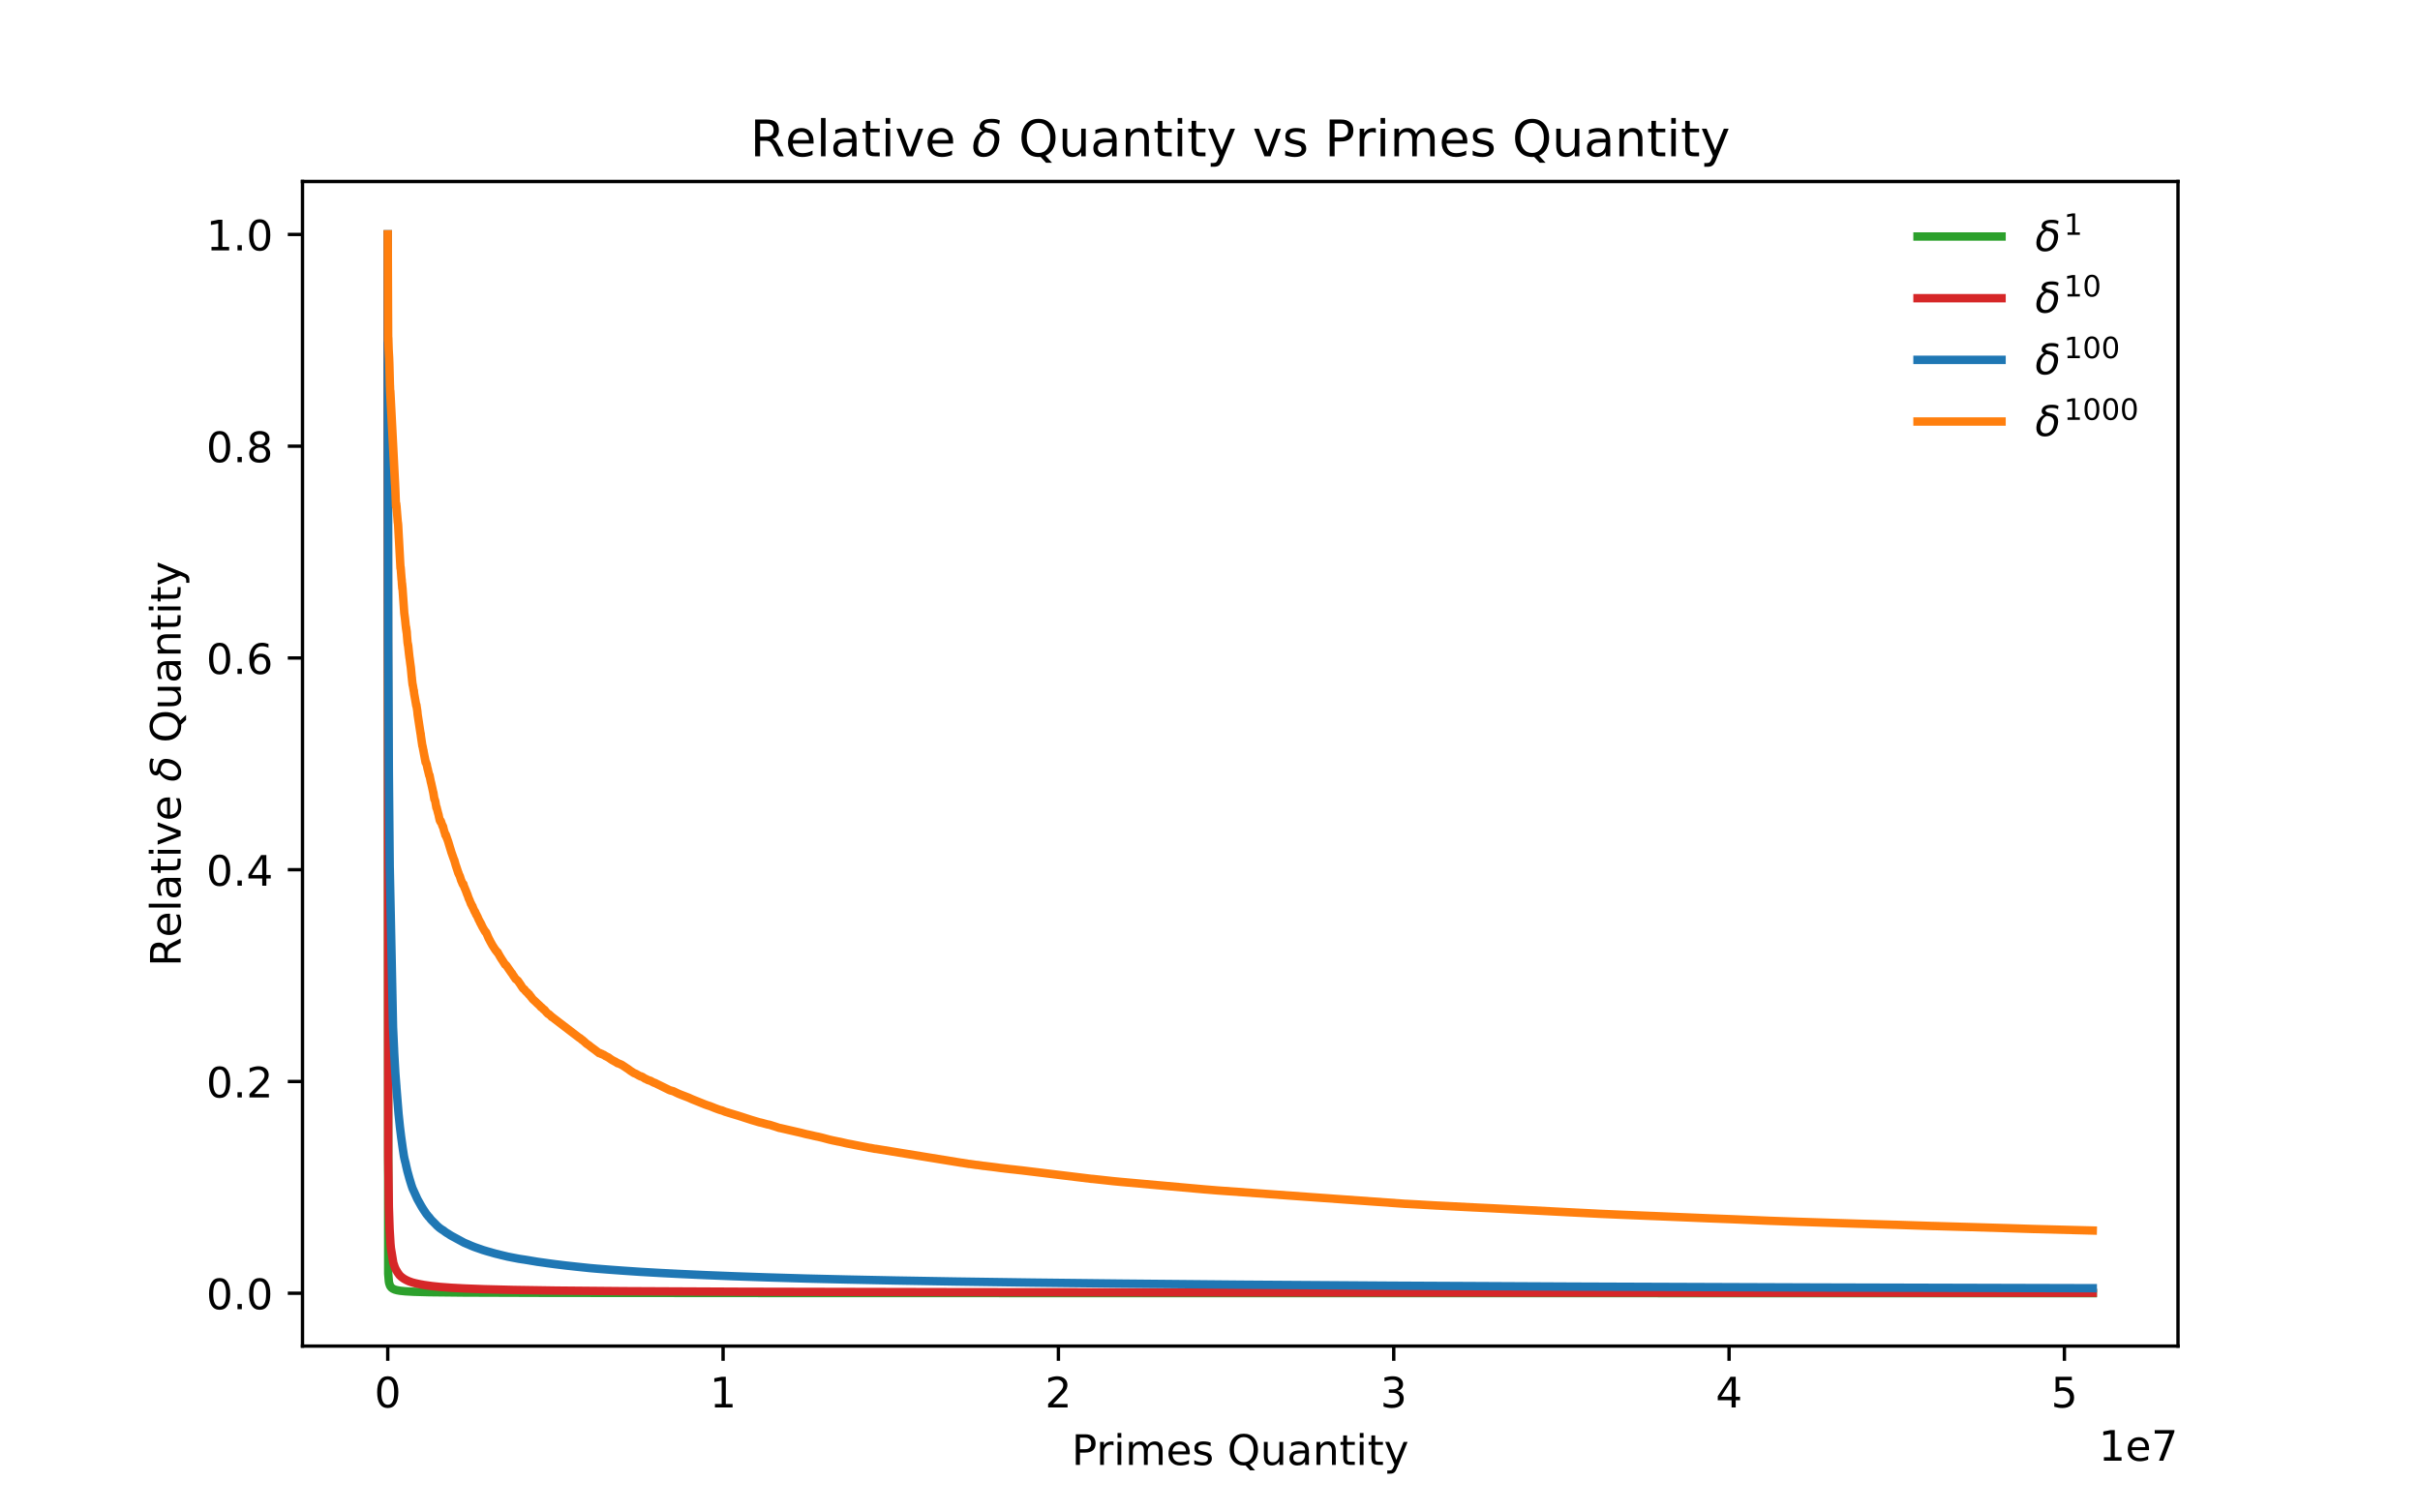 <?xml version="1.0" encoding="utf-8" standalone="no"?>
<!DOCTYPE svg PUBLIC "-//W3C//DTD SVG 1.1//EN"
  "http://www.w3.org/Graphics/SVG/1.1/DTD/svg11.dtd">
<!-- Created with matplotlib (https://matplotlib.org/) -->
<svg height="360pt" version="1.1" viewBox="0 0 576 360" width="576pt" xmlns="http://www.w3.org/2000/svg" xmlns:xlink="http://www.w3.org/1999/xlink">
 <defs>
  <style type="text/css">*{stroke-linecap:butt;stroke-linejoin:round;}</style>
 </defs>
 <g id="figure_1">
  <g id="patch_1">
   <path d="M 0 360 
L 576 360 
L 576 0 
L 0 0 
z
" style="fill:none;"/>
  </g>
  <g id="axes_1">
   <g id="patch_2">
    <path d="M 72 320.4 
L 518.4 320.4 
L 518.4 43.2 
L 72 43.2 
z
" style="fill:none;"/>
   </g>
   <g id="matplotlib.axis_1">
    <g id="xtick_1">
     <g id="line2d_1">
      <defs>
       <path d="M 0 0 
L 0 3.5 
" id="mbd37fab291" style="stroke:#000000;stroke-width:0.8;"/>
      </defs>
      <g>
       <use style="stroke:#000000;stroke-width:0.8;" x="92.291" xlink:href="#mbd37fab291" y="320.4"/>
      </g>
     </g>
     <g id="text_1">
      <!-- 0 -->
      <g transform="translate(89.11 334.998)scale(0.1 -0.1)">
       <defs>
        <path d="M 31.781 66.406 
Q 24.172 66.406 20.328 58.906 
Q 16.5 51.422 16.5 36.375 
Q 16.5 21.391 20.328 13.891 
Q 24.172 6.391 31.781 6.391 
Q 39.453 6.391 43.281 13.891 
Q 47.125 21.391 47.125 36.375 
Q 47.125 51.422 43.281 58.906 
Q 39.453 66.406 31.781 66.406 
z
M 31.781 74.219 
Q 44.047 74.219 50.516 64.516 
Q 56.984 54.828 56.984 36.375 
Q 56.984 17.969 50.516 8.266 
Q 44.047 -1.422 31.781 -1.422 
Q 19.531 -1.422 13.062 8.266 
Q 6.594 17.969 6.594 36.375 
Q 6.594 54.828 13.062 64.516 
Q 19.531 74.219 31.781 74.219 
z
" id="DejaVuSans-48"/>
       </defs>
       <use xlink:href="#DejaVuSans-48"/>
      </g>
     </g>
    </g>
    <g id="xtick_2">
     <g id="line2d_2">
      <g>
       <use style="stroke:#000000;stroke-width:0.8;" x="172.105" xlink:href="#mbd37fab291" y="320.4"/>
      </g>
     </g>
     <g id="text_2">
      <!-- 1 -->
      <g transform="translate(168.924 334.998)scale(0.1 -0.1)">
       <defs>
        <path d="M 12.406 8.297 
L 28.516 8.297 
L 28.516 63.922 
L 10.984 60.406 
L 10.984 69.391 
L 28.422 72.906 
L 38.281 72.906 
L 38.281 8.297 
L 54.391 8.297 
L 54.391 0 
L 12.406 0 
z
" id="DejaVuSans-49"/>
       </defs>
       <use xlink:href="#DejaVuSans-49"/>
      </g>
     </g>
    </g>
    <g id="xtick_3">
     <g id="line2d_3">
      <g>
       <use style="stroke:#000000;stroke-width:0.8;" x="251.919" xlink:href="#mbd37fab291" y="320.4"/>
      </g>
     </g>
     <g id="text_3">
      <!-- 2 -->
      <g transform="translate(248.738 334.998)scale(0.1 -0.1)">
       <defs>
        <path d="M 19.188 8.297 
L 53.609 8.297 
L 53.609 0 
L 7.328 0 
L 7.328 8.297 
Q 12.938 14.109 22.625 23.891 
Q 32.328 33.688 34.812 36.531 
Q 39.547 41.844 41.422 45.531 
Q 43.312 49.219 43.312 52.781 
Q 43.312 58.594 39.234 62.25 
Q 35.156 65.922 28.609 65.922 
Q 23.969 65.922 18.812 64.312 
Q 13.672 62.703 7.812 59.422 
L 7.812 69.391 
Q 13.766 71.781 18.938 73 
Q 24.125 74.219 28.422 74.219 
Q 39.75 74.219 46.484 68.547 
Q 53.219 62.891 53.219 53.422 
Q 53.219 48.922 51.531 44.891 
Q 49.859 40.875 45.406 35.406 
Q 44.188 33.984 37.641 27.219 
Q 31.109 20.453 19.188 8.297 
z
" id="DejaVuSans-50"/>
       </defs>
       <use xlink:href="#DejaVuSans-50"/>
      </g>
     </g>
    </g>
    <g id="xtick_4">
     <g id="line2d_4">
      <g>
       <use style="stroke:#000000;stroke-width:0.8;" x="331.733" xlink:href="#mbd37fab291" y="320.4"/>
      </g>
     </g>
     <g id="text_4">
      <!-- 3 -->
      <g transform="translate(328.551 334.998)scale(0.1 -0.1)">
       <defs>
        <path d="M 40.578 39.312 
Q 47.656 37.797 51.625 33 
Q 55.609 28.219 55.609 21.188 
Q 55.609 10.406 48.188 4.484 
Q 40.766 -1.422 27.094 -1.422 
Q 22.516 -1.422 17.656 -0.516 
Q 12.797 0.391 7.625 2.203 
L 7.625 11.719 
Q 11.719 9.328 16.594 8.109 
Q 21.484 6.891 26.812 6.891 
Q 36.078 6.891 40.938 10.547 
Q 45.797 14.203 45.797 21.188 
Q 45.797 27.641 41.281 31.266 
Q 36.766 34.906 28.719 34.906 
L 20.219 34.906 
L 20.219 43.016 
L 29.109 43.016 
Q 36.375 43.016 40.234 45.922 
Q 44.094 48.828 44.094 54.297 
Q 44.094 59.906 40.109 62.906 
Q 36.141 65.922 28.719 65.922 
Q 24.656 65.922 20.016 65.031 
Q 15.375 64.156 9.812 62.312 
L 9.812 71.094 
Q 15.438 72.656 20.344 73.438 
Q 25.25 74.219 29.594 74.219 
Q 40.828 74.219 47.359 69.109 
Q 53.906 64.016 53.906 55.328 
Q 53.906 49.266 50.438 45.094 
Q 46.969 40.922 40.578 39.312 
z
" id="DejaVuSans-51"/>
       </defs>
       <use xlink:href="#DejaVuSans-51"/>
      </g>
     </g>
    </g>
    <g id="xtick_5">
     <g id="line2d_5">
      <g>
       <use style="stroke:#000000;stroke-width:0.8;" x="411.547" xlink:href="#mbd37fab291" y="320.4"/>
      </g>
     </g>
     <g id="text_5">
      <!-- 4 -->
      <g transform="translate(408.365 334.998)scale(0.1 -0.1)">
       <defs>
        <path d="M 37.797 64.312 
L 12.891 25.391 
L 37.797 25.391 
z
M 35.203 72.906 
L 47.609 72.906 
L 47.609 25.391 
L 58.016 25.391 
L 58.016 17.188 
L 47.609 17.188 
L 47.609 0 
L 37.797 0 
L 37.797 17.188 
L 4.891 17.188 
L 4.891 26.703 
z
" id="DejaVuSans-52"/>
       </defs>
       <use xlink:href="#DejaVuSans-52"/>
      </g>
     </g>
    </g>
    <g id="xtick_6">
     <g id="line2d_6">
      <g>
       <use style="stroke:#000000;stroke-width:0.8;" x="491.361" xlink:href="#mbd37fab291" y="320.4"/>
      </g>
     </g>
     <g id="text_6">
      <!-- 5 -->
      <g transform="translate(488.179 334.998)scale(0.1 -0.1)">
       <defs>
        <path d="M 10.797 72.906 
L 49.516 72.906 
L 49.516 64.594 
L 19.828 64.594 
L 19.828 46.734 
Q 21.969 47.469 24.109 47.828 
Q 26.266 48.188 28.422 48.188 
Q 40.625 48.188 47.75 41.5 
Q 54.891 34.812 54.891 23.391 
Q 54.891 11.625 47.562 5.094 
Q 40.234 -1.422 26.906 -1.422 
Q 22.312 -1.422 17.547 -0.641 
Q 12.797 0.141 7.719 1.703 
L 7.719 11.625 
Q 12.109 9.234 16.797 8.062 
Q 21.484 6.891 26.703 6.891 
Q 35.156 6.891 40.078 11.328 
Q 45.016 15.766 45.016 23.391 
Q 45.016 31 40.078 35.438 
Q 35.156 39.891 26.703 39.891 
Q 22.75 39.891 18.812 39.016 
Q 14.891 38.141 10.797 36.281 
z
" id="DejaVuSans-53"/>
       </defs>
       <use xlink:href="#DejaVuSans-53"/>
      </g>
     </g>
    </g>
    <g id="text_7">
     <!-- Primes Quantity -->
     <g transform="translate(255.081 348.677)scale(0.1 -0.1)">
      <defs>
       <path d="M 19.672 64.797 
L 19.672 37.406 
L 32.078 37.406 
Q 38.969 37.406 42.719 40.969 
Q 46.484 44.531 46.484 51.125 
Q 46.484 57.672 42.719 61.234 
Q 38.969 64.797 32.078 64.797 
z
M 9.812 72.906 
L 32.078 72.906 
Q 44.344 72.906 50.609 67.359 
Q 56.891 61.812 56.891 51.125 
Q 56.891 40.328 50.609 34.812 
Q 44.344 29.297 32.078 29.297 
L 19.672 29.297 
L 19.672 0 
L 9.812 0 
z
" id="DejaVuSans-80"/>
       <path d="M 41.109 46.297 
Q 39.594 47.172 37.812 47.578 
Q 36.031 48 33.891 48 
Q 26.266 48 22.188 43.047 
Q 18.109 38.094 18.109 28.812 
L 18.109 0 
L 9.078 0 
L 9.078 54.688 
L 18.109 54.688 
L 18.109 46.188 
Q 20.953 51.172 25.484 53.578 
Q 30.031 56 36.531 56 
Q 37.453 56 38.578 55.875 
Q 39.703 55.766 41.062 55.516 
z
" id="DejaVuSans-114"/>
       <path d="M 9.422 54.688 
L 18.406 54.688 
L 18.406 0 
L 9.422 0 
z
M 9.422 75.984 
L 18.406 75.984 
L 18.406 64.594 
L 9.422 64.594 
z
" id="DejaVuSans-105"/>
       <path d="M 52 44.188 
Q 55.375 50.25 60.062 53.125 
Q 64.75 56 71.094 56 
Q 79.641 56 84.281 50.016 
Q 88.922 44.047 88.922 33.016 
L 88.922 0 
L 79.891 0 
L 79.891 32.719 
Q 79.891 40.578 77.094 44.375 
Q 74.312 48.188 68.609 48.188 
Q 61.625 48.188 57.562 43.547 
Q 53.516 38.922 53.516 30.906 
L 53.516 0 
L 44.484 0 
L 44.484 32.719 
Q 44.484 40.625 41.703 44.406 
Q 38.922 48.188 33.109 48.188 
Q 26.219 48.188 22.156 43.531 
Q 18.109 38.875 18.109 30.906 
L 18.109 0 
L 9.078 0 
L 9.078 54.688 
L 18.109 54.688 
L 18.109 46.188 
Q 21.188 51.219 25.484 53.609 
Q 29.781 56 35.688 56 
Q 41.656 56 45.828 52.969 
Q 50 49.953 52 44.188 
z
" id="DejaVuSans-109"/>
       <path d="M 56.203 29.594 
L 56.203 25.203 
L 14.891 25.203 
Q 15.484 15.922 20.484 11.062 
Q 25.484 6.203 34.422 6.203 
Q 39.594 6.203 44.453 7.469 
Q 49.312 8.734 54.109 11.281 
L 54.109 2.781 
Q 49.266 0.734 44.188 -0.344 
Q 39.109 -1.422 33.891 -1.422 
Q 20.797 -1.422 13.156 6.188 
Q 5.516 13.812 5.516 26.812 
Q 5.516 40.234 12.766 48.109 
Q 20.016 56 32.328 56 
Q 43.359 56 49.781 48.891 
Q 56.203 41.797 56.203 29.594 
z
M 47.219 32.234 
Q 47.125 39.594 43.094 43.984 
Q 39.062 48.391 32.422 48.391 
Q 24.906 48.391 20.391 44.141 
Q 15.875 39.891 15.188 32.172 
z
" id="DejaVuSans-101"/>
       <path d="M 44.281 53.078 
L 44.281 44.578 
Q 40.484 46.531 36.375 47.5 
Q 32.281 48.484 27.875 48.484 
Q 21.188 48.484 17.844 46.438 
Q 14.5 44.391 14.5 40.281 
Q 14.5 37.156 16.891 35.375 
Q 19.281 33.594 26.516 31.984 
L 29.594 31.297 
Q 39.156 29.25 43.188 25.516 
Q 47.219 21.781 47.219 15.094 
Q 47.219 7.469 41.188 3.016 
Q 35.156 -1.422 24.609 -1.422 
Q 20.219 -1.422 15.453 -0.562 
Q 10.688 0.297 5.422 2 
L 5.422 11.281 
Q 10.406 8.688 15.234 7.391 
Q 20.062 6.109 24.812 6.109 
Q 31.156 6.109 34.562 8.281 
Q 37.984 10.453 37.984 14.406 
Q 37.984 18.062 35.516 20.016 
Q 33.062 21.969 24.703 23.781 
L 21.578 24.516 
Q 13.234 26.266 9.516 29.906 
Q 5.812 33.547 5.812 39.891 
Q 5.812 47.609 11.281 51.797 
Q 16.75 56 26.812 56 
Q 31.781 56 36.172 55.266 
Q 40.578 54.547 44.281 53.078 
z
" id="DejaVuSans-115"/>
       <path id="DejaVuSans-32"/>
       <path d="M 39.406 66.219 
Q 28.656 66.219 22.328 58.203 
Q 16.016 50.203 16.016 36.375 
Q 16.016 22.609 22.328 14.594 
Q 28.656 6.594 39.406 6.594 
Q 50.141 6.594 56.422 14.594 
Q 62.703 22.609 62.703 36.375 
Q 62.703 50.203 56.422 58.203 
Q 50.141 66.219 39.406 66.219 
z
M 53.219 1.312 
L 66.219 -12.891 
L 54.297 -12.891 
L 43.5 -1.219 
Q 41.891 -1.312 41.031 -1.359 
Q 40.188 -1.422 39.406 -1.422 
Q 24.031 -1.422 14.812 8.859 
Q 5.609 19.141 5.609 36.375 
Q 5.609 53.656 14.812 63.938 
Q 24.031 74.219 39.406 74.219 
Q 54.734 74.219 63.906 63.938 
Q 73.094 53.656 73.094 36.375 
Q 73.094 23.688 67.984 14.641 
Q 62.891 5.609 53.219 1.312 
z
" id="DejaVuSans-81"/>
       <path d="M 8.5 21.578 
L 8.5 54.688 
L 17.484 54.688 
L 17.484 21.922 
Q 17.484 14.156 20.5 10.266 
Q 23.531 6.391 29.594 6.391 
Q 36.859 6.391 41.078 11.031 
Q 45.312 15.672 45.312 23.688 
L 45.312 54.688 
L 54.297 54.688 
L 54.297 0 
L 45.312 0 
L 45.312 8.406 
Q 42.047 3.422 37.719 1 
Q 33.406 -1.422 27.688 -1.422 
Q 18.266 -1.422 13.375 4.438 
Q 8.5 10.297 8.5 21.578 
z
M 31.109 56 
z
" id="DejaVuSans-117"/>
       <path d="M 34.281 27.484 
Q 23.391 27.484 19.188 25 
Q 14.984 22.516 14.984 16.5 
Q 14.984 11.719 18.141 8.906 
Q 21.297 6.109 26.703 6.109 
Q 34.188 6.109 38.703 11.406 
Q 43.219 16.703 43.219 25.484 
L 43.219 27.484 
z
M 52.203 31.203 
L 52.203 0 
L 43.219 0 
L 43.219 8.297 
Q 40.141 3.328 35.547 0.953 
Q 30.953 -1.422 24.312 -1.422 
Q 15.922 -1.422 10.953 3.297 
Q 6 8.016 6 15.922 
Q 6 25.141 12.172 29.828 
Q 18.359 34.516 30.609 34.516 
L 43.219 34.516 
L 43.219 35.406 
Q 43.219 41.609 39.141 45 
Q 35.062 48.391 27.688 48.391 
Q 23 48.391 18.547 47.266 
Q 14.109 46.141 10.016 43.891 
L 10.016 52.203 
Q 14.938 54.109 19.578 55.047 
Q 24.219 56 28.609 56 
Q 40.484 56 46.344 49.844 
Q 52.203 43.703 52.203 31.203 
z
" id="DejaVuSans-97"/>
       <path d="M 54.891 33.016 
L 54.891 0 
L 45.906 0 
L 45.906 32.719 
Q 45.906 40.484 42.875 44.328 
Q 39.844 48.188 33.797 48.188 
Q 26.516 48.188 22.312 43.547 
Q 18.109 38.922 18.109 30.906 
L 18.109 0 
L 9.078 0 
L 9.078 54.688 
L 18.109 54.688 
L 18.109 46.188 
Q 21.344 51.125 25.703 53.562 
Q 30.078 56 35.797 56 
Q 45.219 56 50.047 50.172 
Q 54.891 44.344 54.891 33.016 
z
" id="DejaVuSans-110"/>
       <path d="M 18.312 70.219 
L 18.312 54.688 
L 36.812 54.688 
L 36.812 47.703 
L 18.312 47.703 
L 18.312 18.016 
Q 18.312 11.328 20.141 9.422 
Q 21.969 7.516 27.594 7.516 
L 36.812 7.516 
L 36.812 0 
L 27.594 0 
Q 17.188 0 13.234 3.875 
Q 9.281 7.766 9.281 18.016 
L 9.281 47.703 
L 2.688 47.703 
L 2.688 54.688 
L 9.281 54.688 
L 9.281 70.219 
z
" id="DejaVuSans-116"/>
       <path d="M 32.172 -5.078 
Q 28.375 -14.844 24.75 -17.812 
Q 21.141 -20.797 15.094 -20.797 
L 7.906 -20.797 
L 7.906 -13.281 
L 13.188 -13.281 
Q 16.891 -13.281 18.938 -11.516 
Q 21 -9.766 23.484 -3.219 
L 25.094 0.875 
L 2.984 54.688 
L 12.5 54.688 
L 29.594 11.922 
L 46.688 54.688 
L 56.203 54.688 
z
" id="DejaVuSans-121"/>
      </defs>
      <use xlink:href="#DejaVuSans-80"/>
      <use x="58.553" xlink:href="#DejaVuSans-114"/>
      <use x="99.666" xlink:href="#DejaVuSans-105"/>
      <use x="127.449" xlink:href="#DejaVuSans-109"/>
      <use x="224.861" xlink:href="#DejaVuSans-101"/>
      <use x="286.385" xlink:href="#DejaVuSans-115"/>
      <use x="338.484" xlink:href="#DejaVuSans-32"/>
      <use x="370.271" xlink:href="#DejaVuSans-81"/>
      <use x="448.982" xlink:href="#DejaVuSans-117"/>
      <use x="512.361" xlink:href="#DejaVuSans-97"/>
      <use x="573.641" xlink:href="#DejaVuSans-110"/>
      <use x="637.02" xlink:href="#DejaVuSans-116"/>
      <use x="676.229" xlink:href="#DejaVuSans-105"/>
      <use x="704.012" xlink:href="#DejaVuSans-116"/>
      <use x="743.221" xlink:href="#DejaVuSans-121"/>
     </g>
    </g>
    <g id="text_8">
     <!-- 1e7 -->
     <g transform="translate(499.522 347.677)scale(0.1 -0.1)">
      <defs>
       <path d="M 8.203 72.906 
L 55.078 72.906 
L 55.078 68.703 
L 28.609 0 
L 18.312 0 
L 43.219 64.594 
L 8.203 64.594 
z
" id="DejaVuSans-55"/>
      </defs>
      <use xlink:href="#DejaVuSans-49"/>
      <use x="63.623" xlink:href="#DejaVuSans-101"/>
      <use x="125.146" xlink:href="#DejaVuSans-55"/>
     </g>
    </g>
   </g>
   <g id="matplotlib.axis_2">
    <g id="ytick_1">
     <g id="line2d_7">
      <defs>
       <path d="M 0 0 
L -3.5 0 
" id="m19db859f90" style="stroke:#000000;stroke-width:0.8;"/>
      </defs>
      <g>
       <use style="stroke:#000000;stroke-width:0.8;" x="72" xlink:href="#m19db859f90" y="307.817"/>
      </g>
     </g>
     <g id="text_9">
      <!-- 0.0 -->
      <g transform="translate(49.097 311.616)scale(0.1 -0.1)">
       <defs>
        <path d="M 10.688 12.406 
L 21 12.406 
L 21 0 
L 10.688 0 
z
" id="DejaVuSans-46"/>
       </defs>
       <use xlink:href="#DejaVuSans-48"/>
       <use x="63.623" xlink:href="#DejaVuSans-46"/>
       <use x="95.41" xlink:href="#DejaVuSans-48"/>
      </g>
     </g>
    </g>
    <g id="ytick_2">
     <g id="line2d_8">
      <g>
       <use style="stroke:#000000;stroke-width:0.8;" x="72" xlink:href="#m19db859f90" y="257.413"/>
      </g>
     </g>
     <g id="text_10">
      <!-- 0.2 -->
      <g transform="translate(49.097 261.212)scale(0.1 -0.1)">
       <use xlink:href="#DejaVuSans-48"/>
       <use x="63.623" xlink:href="#DejaVuSans-46"/>
       <use x="95.41" xlink:href="#DejaVuSans-50"/>
      </g>
     </g>
    </g>
    <g id="ytick_3">
     <g id="line2d_9">
      <g>
       <use style="stroke:#000000;stroke-width:0.8;" x="72" xlink:href="#m19db859f90" y="207.01"/>
      </g>
     </g>
     <g id="text_11">
      <!-- 0.4 -->
      <g transform="translate(49.097 210.809)scale(0.1 -0.1)">
       <use xlink:href="#DejaVuSans-48"/>
       <use x="63.623" xlink:href="#DejaVuSans-46"/>
       <use x="95.41" xlink:href="#DejaVuSans-52"/>
      </g>
     </g>
    </g>
    <g id="ytick_4">
     <g id="line2d_10">
      <g>
       <use style="stroke:#000000;stroke-width:0.8;" x="72" xlink:href="#m19db859f90" y="156.607"/>
      </g>
     </g>
     <g id="text_12">
      <!-- 0.6 -->
      <g transform="translate(49.097 160.406)scale(0.1 -0.1)">
       <defs>
        <path d="M 33.016 40.375 
Q 26.375 40.375 22.484 35.828 
Q 18.609 31.297 18.609 23.391 
Q 18.609 15.531 22.484 10.953 
Q 26.375 6.391 33.016 6.391 
Q 39.656 6.391 43.531 10.953 
Q 47.406 15.531 47.406 23.391 
Q 47.406 31.297 43.531 35.828 
Q 39.656 40.375 33.016 40.375 
z
M 52.594 71.297 
L 52.594 62.312 
Q 48.875 64.062 45.094 64.984 
Q 41.312 65.922 37.594 65.922 
Q 27.828 65.922 22.672 59.328 
Q 17.531 52.734 16.797 39.406 
Q 19.672 43.656 24.016 45.922 
Q 28.375 48.188 33.594 48.188 
Q 44.578 48.188 50.953 41.516 
Q 57.328 34.859 57.328 23.391 
Q 57.328 12.156 50.688 5.359 
Q 44.047 -1.422 33.016 -1.422 
Q 20.359 -1.422 13.672 8.266 
Q 6.984 17.969 6.984 36.375 
Q 6.984 53.656 15.188 63.938 
Q 23.391 74.219 37.203 74.219 
Q 40.922 74.219 44.703 73.484 
Q 48.484 72.75 52.594 71.297 
z
" id="DejaVuSans-54"/>
       </defs>
       <use xlink:href="#DejaVuSans-48"/>
       <use x="63.623" xlink:href="#DejaVuSans-46"/>
       <use x="95.41" xlink:href="#DejaVuSans-54"/>
      </g>
     </g>
    </g>
    <g id="ytick_5">
     <g id="line2d_11">
      <g>
       <use style="stroke:#000000;stroke-width:0.8;" x="72" xlink:href="#m19db859f90" y="106.203"/>
      </g>
     </g>
     <g id="text_13">
      <!-- 0.8 -->
      <g transform="translate(49.097 110.003)scale(0.1 -0.1)">
       <defs>
        <path d="M 31.781 34.625 
Q 24.75 34.625 20.719 30.859 
Q 16.703 27.094 16.703 20.516 
Q 16.703 13.922 20.719 10.156 
Q 24.75 6.391 31.781 6.391 
Q 38.812 6.391 42.859 10.172 
Q 46.922 13.969 46.922 20.516 
Q 46.922 27.094 42.891 30.859 
Q 38.875 34.625 31.781 34.625 
z
M 21.922 38.812 
Q 15.578 40.375 12.031 44.719 
Q 8.5 49.078 8.5 55.328 
Q 8.5 64.062 14.719 69.141 
Q 20.953 74.219 31.781 74.219 
Q 42.672 74.219 48.875 69.141 
Q 55.078 64.062 55.078 55.328 
Q 55.078 49.078 51.531 44.719 
Q 48 40.375 41.703 38.812 
Q 48.828 37.156 52.797 32.312 
Q 56.781 27.484 56.781 20.516 
Q 56.781 9.906 50.312 4.234 
Q 43.844 -1.422 31.781 -1.422 
Q 19.734 -1.422 13.25 4.234 
Q 6.781 9.906 6.781 20.516 
Q 6.781 27.484 10.781 32.312 
Q 14.797 37.156 21.922 38.812 
z
M 18.312 54.391 
Q 18.312 48.734 21.844 45.562 
Q 25.391 42.391 31.781 42.391 
Q 38.141 42.391 41.719 45.562 
Q 45.312 48.734 45.312 54.391 
Q 45.312 60.062 41.719 63.234 
Q 38.141 66.406 31.781 66.406 
Q 25.391 66.406 21.844 63.234 
Q 18.312 60.062 18.312 54.391 
z
" id="DejaVuSans-56"/>
       </defs>
       <use xlink:href="#DejaVuSans-48"/>
       <use x="63.623" xlink:href="#DejaVuSans-46"/>
       <use x="95.41" xlink:href="#DejaVuSans-56"/>
      </g>
     </g>
    </g>
    <g id="ytick_6">
     <g id="line2d_12">
      <g>
       <use style="stroke:#000000;stroke-width:0.8;" x="72" xlink:href="#m19db859f90" y="55.8"/>
      </g>
     </g>
     <g id="text_14">
      <!-- 1.0 -->
      <g transform="translate(49.097 59.599)scale(0.1 -0.1)">
       <use xlink:href="#DejaVuSans-49"/>
       <use x="63.623" xlink:href="#DejaVuSans-46"/>
       <use x="95.41" xlink:href="#DejaVuSans-48"/>
      </g>
     </g>
    </g>
    <g id="text_15">
     <!-- Relative $\delta$ Quantity -->
     <g transform="translate(42.997 230.05)rotate(-90)scale(0.1 -0.1)">
      <defs>
       <path d="M 44.391 34.188 
Q 47.562 33.109 50.562 29.594 
Q 53.562 26.078 56.594 19.922 
L 66.609 0 
L 56 0 
L 46.688 18.703 
Q 43.062 26.031 39.672 28.422 
Q 36.281 30.812 30.422 30.812 
L 19.672 30.812 
L 19.672 0 
L 9.812 0 
L 9.812 72.906 
L 32.078 72.906 
Q 44.578 72.906 50.734 67.672 
Q 56.891 62.453 56.891 51.906 
Q 56.891 45.016 53.688 40.469 
Q 50.484 35.938 44.391 34.188 
z
M 19.672 64.797 
L 19.672 38.922 
L 32.078 38.922 
Q 39.203 38.922 42.844 42.219 
Q 46.484 45.516 46.484 51.906 
Q 46.484 58.297 42.844 61.547 
Q 39.203 64.797 32.078 64.797 
z
" id="DejaVuSans-82"/>
       <path d="M 9.422 75.984 
L 18.406 75.984 
L 18.406 0 
L 9.422 0 
z
" id="DejaVuSans-108"/>
       <path d="M 2.984 54.688 
L 12.5 54.688 
L 29.594 8.797 
L 46.688 54.688 
L 56.203 54.688 
L 35.688 0 
L 23.484 0 
z
" id="DejaVuSans-118"/>
       <path d="M 54.25 63.328 
Q 49.953 66.75 38.281 66.75 
Q 25.922 66.75 24.812 61.031 
Q 23.922 56.547 36.375 54.203 
Q 46.141 52.391 50.828 46.922 
Q 56.5 40.328 53.859 26.812 
Q 51.312 13.875 43.172 6.25 
Q 34.969 -1.422 23.25 -1.422 
Q 11.578 -1.422 6.344 6.25 
Q 1.125 13.875 3.766 27.297 
Q 5.672 37.25 13.922 45.312 
Q 17.141 48.438 21.141 50.203 
Q 14.266 54.047 15.625 60.938 
Q 18.219 74.219 39.75 74.219 
Q 50.531 74.219 55.719 70.797 
z
M 27.391 47.75 
Q 23.828 46.344 20.406 42.781 
Q 15.141 37.25 13.234 27.297 
Q 11.281 17.391 14.359 11.812 
Q 17.484 6.203 24.75 6.203 
Q 31.938 6.203 37.203 11.859 
Q 42.531 17.531 44.344 26.812 
Q 46.188 36.531 42.672 41.219 
Q 38.922 46.234 32.859 46.781 
Q 29.781 47.078 27.391 47.75 
z
" id="DejaVuSans-Oblique-948"/>
      </defs>
      <use transform="translate(0 0.016)" xlink:href="#DejaVuSans-82"/>
      <use transform="translate(69.482 0.016)" xlink:href="#DejaVuSans-101"/>
      <use transform="translate(131.006 0.016)" xlink:href="#DejaVuSans-108"/>
      <use transform="translate(158.789 0.016)" xlink:href="#DejaVuSans-97"/>
      <use transform="translate(220.068 0.016)" xlink:href="#DejaVuSans-116"/>
      <use transform="translate(259.277 0.016)" xlink:href="#DejaVuSans-105"/>
      <use transform="translate(287.061 0.016)" xlink:href="#DejaVuSans-118"/>
      <use transform="translate(346.24 0.016)" xlink:href="#DejaVuSans-101"/>
      <use transform="translate(407.764 0.016)" xlink:href="#DejaVuSans-32"/>
      <use transform="translate(439.551 0.016)" xlink:href="#DejaVuSans-Oblique-948"/>
      <use transform="translate(500.732 0.016)" xlink:href="#DejaVuSans-32"/>
      <use transform="translate(532.52 0.016)" xlink:href="#DejaVuSans-81"/>
      <use transform="translate(611.23 0.016)" xlink:href="#DejaVuSans-117"/>
      <use transform="translate(674.609 0.016)" xlink:href="#DejaVuSans-97"/>
      <use transform="translate(735.889 0.016)" xlink:href="#DejaVuSans-110"/>
      <use transform="translate(799.268 0.016)" xlink:href="#DejaVuSans-116"/>
      <use transform="translate(838.477 0.016)" xlink:href="#DejaVuSans-105"/>
      <use transform="translate(866.26 0.016)" xlink:href="#DejaVuSans-116"/>
      <use transform="translate(905.469 0.016)" xlink:href="#DejaVuSans-121"/>
     </g>
    </g>
   </g>
   <g id="line2d_13">
    <path clip-path="url(#pc3210694b9)" d="M 92.291 55.8 
L 92.401 303.208 
L 92.403 303.203 
L 92.558 305.049 
L 92.564 305.025 
L 92.626 305.407 
L 92.626 305.404 
L 92.814 305.962 
L 92.816 305.961 
L 92.819 305.957 
L 92.899 306.132 
L 93.124 306.43 
L 93.124 306.428 
L 93.217 306.52 
L 93.507 306.735 
L 93.861 306.903 
L 93.861 306.902 
L 93.898 306.913 
L 93.929 306.93 
L 93.965 306.942 
L 94.488 307.09 
L 95.263 307.229 
L 96.449 307.35 
L 98.463 307.464 
L 102.208 307.567 
L 102.46 307.57 
L 110.583 307.656 
L 130.664 307.721 
L 194.902 307.77 
L 498.109 307.8 
L 498.109 307.8 
" style="fill:none;stroke:#2ca02c;stroke-linecap:square;stroke-width:2;"/>
   </g>
   <g id="line2d_14">
    <path clip-path="url(#pc3210694b9)" d="M 92.291 55.8 
L 92.404 275.459 
L 92.404 275.395 
L 92.557 287.287 
L 92.736 292.559 
L 92.952 296.186 
L 92.953 296.181 
L 92.953 296.157 
L 93.046 297.139 
L 93.047 297.125 
L 93.612 300.575 
L 93.613 300.571 
L 93.613 300.562 
L 93.697 300.835 
L 93.697 300.831 
L 93.699 300.822 
L 93.975 301.647 
L 94.242 302.207 
L 94.247 302.203 
L 94.331 302.365 
L 94.333 302.363 
L 94.638 302.871 
L 94.336 302.352 
L 94.641 302.869 
L 94.641 302.868 
L 94.711 302.978 
L 94.711 302.977 
L 95.109 303.527 
L 95.11 303.518 
L 95.213 303.624 
L 95.591 303.974 
L 95.593 303.971 
L 95.69 304.039 
L 96.123 304.355 
L 96.246 304.427 
L 96.716 304.683 
L 97.276 304.944 
L 97.326 304.952 
L 97.381 304.982 
L 98.027 305.214 
L 98.139 305.251 
L 98.818 305.427 
L 98.823 305.424 
L 98.923 305.451 
L 98.927 305.451 
L 99.759 305.631 
L 99.781 305.632 
L 99.861 305.654 
L 99.868 305.653 
L 100.969 305.852 
L 101.204 305.886 
L 102.708 306.098 
L 102.823 306.114 
L 104.757 306.315 
L 104.879 306.322 
L 107.426 306.513 
L 110.707 306.684 
L 115.351 306.858 
L 122.061 307.026 
L 122.262 307.03 
L 132.411 307.185 
L 148.58 307.328 
L 176.461 307.459 
L 176.796 307.46 
L 229.525 307.571 
L 343.159 307.663 
L 498.109 307.712 
L 498.109 307.712 
" style="fill:none;stroke:#d62728;stroke-linecap:square;stroke-width:2;"/>
   </g>
   <g id="line2d_15">
    <path clip-path="url(#pc3210694b9)" d="M 92.291 55.8 
L 92.403 152.992 
L 92.404 152.873 
L 92.556 183.908 
L 92.767 206.705 
L 92.77 206.517 
L 93.551 244.458 
L 93.776 249.418 
L 93.778 249.375 
L 93.778 249.367 
L 93.828 250.618 
L 94.092 255.291 
L 94.092 255.289 
L 94.127 255.788 
L 94.333 258.498 
L 94.336 258.445 
L 94.354 258.832 
L 94.586 261.693 
L 94.874 265.265 
L 94.876 265.262 
L 94.914 265.602 
L 95.19 268.265 
L 95.469 270.543 
L 95.837 273.192 
L 96.154 275.269 
L 96.159 275.252 
L 96.16 275.229 
L 96.246 275.705 
L 96.247 275.699 
L 96.477 276.657 
L 96.492 276.638 
L 96.681 277.535 
L 96.976 278.796 
L 97.006 278.891 
L 96.987 278.858 
L 97.008 278.903 
L 97.475 280.61 
L 97.764 281.561 
L 97.478 280.605 
L 97.765 281.546 
L 97.766 281.532 
L 97.861 281.878 
L 98.181 282.839 
L 98.182 282.819 
L 98.279 283.061 
L 98.281 283.057 
L 99.305 285.321 
L 98.283 283.057 
L 99.306 285.309 
L 99.308 285.302 
L 99.404 285.52 
L 99.405 285.517 
L 99.406 285.515 
L 99.481 285.643 
L 99.764 286.156 
L 100.325 287.153 
L 100.327 287.144 
L 100.327 287.139 
L 100.414 287.318 
L 100.424 287.318 
L 100.753 287.846 
L 101.552 289.047 
L 101.552 289.041 
L 101.553 289.034 
L 101.649 289.139 
L 101.657 289.136 
L 102.004 289.597 
L 102.007 289.587 
L 102.008 289.568 
L 102.11 289.667 
L 102.528 290.211 
L 102.535 290.202 
L 102.623 290.33 
L 102.628 290.324 
L 102.935 290.647 
L 102.942 290.637 
L 102.944 290.636 
L 103.019 290.717 
L 103.375 291.081 
L 103.376 291.078 
L 103.377 291.076 
L 103.466 291.181 
L 103.471 291.178 
L 103.564 291.267 
L 104.028 291.755 
L 104.029 291.753 
L 104.129 291.838 
L 104.525 292.189 
L 104.526 292.187 
L 104.606 292.247 
L 104.574 292.235 
L 104.613 292.255 
L 104.949 292.513 
L 104.951 292.503 
L 104.989 292.517 
L 104.979 292.53 
L 105.041 292.569 
L 105.369 292.793 
L 105.369 292.789 
L 105.372 292.763 
L 105.475 292.837 
L 105.481 292.831 
L 105.933 293.19 
L 106.345 293.468 
L 106.702 293.674 
L 107.163 293.986 
L 107.168 293.978 
L 107.168 293.976 
L 107.266 294.052 
L 110.45 295.779 
L 110.451 295.776 
L 110.532 295.821 
L 110.553 295.821 
L 111.156 296.086 
L 111.156 296.085 
L 111.183 296.078 
L 111.263 296.118 
L 111.998 296.442 
L 112.048 296.462 
L 112.098 296.489 
L 112.831 296.78 
L 112.831 296.779 
L 112.924 296.821 
L 112.934 296.822 
L 113.294 296.949 
L 114.025 297.202 
L 114.145 297.244 
L 115.041 297.56 
L 115.042 297.556 
L 115.042 297.553 
L 115.149 297.589 
L 115.974 297.836 
L 116.082 297.868 
L 116.933 298.104 
L 117.07 298.15 
L 118.122 298.444 
L 118.122 298.442 
L 118.225 298.455 
L 118.233 298.458 
L 119.322 298.737 
L 119.322 298.734 
L 119.431 298.76 
L 120.691 299.063 
L 120.831 299.098 
L 121.903 299.309 
L 123.498 299.613 
L 124.545 299.774 
L 124.674 299.788 
L 125.995 300.001 
L 126.154 300.031 
L 127.98 300.337 
L 128.226 300.369 
L 129.905 300.604 
L 130.227 300.652 
L 132.252 300.922 
L 132.366 300.934 
L 134.652 301.214 
L 134.774 301.228 
L 137.19 301.49 
L 140.339 301.821 
L 142.032 301.97 
L 144.884 302.193 
L 145.151 302.214 
L 148.452 302.453 
L 148.597 302.462 
L 152.634 302.735 
L 152.753 302.739 
L 156.927 302.978 
L 157.139 302.99 
L 161.791 303.224 
L 167.224 303.472 
L 168.181 303.513 
L 174.717 303.772 
L 174.856 303.776 
L 182.482 304.038 
L 182.684 304.044 
L 191.925 304.319 
L 201.803 304.554 
L 213.277 304.785 
L 213.431 304.787 
L 227.454 305.026 
L 227.717 305.029 
L 244.61 305.265 
L 245.498 305.277 
L 266.387 305.512 
L 266.673 305.515 
L 293.815 305.762 
L 296.177 305.781 
L 331.071 306.018 
L 374.603 306.235 
L 375.321 306.238 
L 432.743 306.448 
L 498.109 306.622 
L 498.109 306.622 
" style="fill:none;stroke:#1f77b4;stroke-linecap:square;stroke-width:2;"/>
   </g>
   <g id="line2d_16">
    <path clip-path="url(#pc3210694b9)" d="M 92.291 55.8 
L 92.39 81.112 
L 92.404 80.991 
L 92.416 80.405 
L 92.502 83.146 
L 92.622 85.193 
L 92.622 85.181 
L 92.678 86.723 
L 92.815 91.968 
L 92.817 91.926 
L 92.823 91.816 
L 92.865 93.259 
L 92.868 93.223 
L 94.021 115.27 
L 92.908 93.062 
L 94.037 115.211 
L 94.107 116.728 
L 94.251 120.54 
L 94.285 120.081 
L 94.308 119.881 
L 94.342 120.609 
L 94.467 121.822 
L 94.367 120.402 
L 94.475 121.811 
L 94.48 121.784 
L 94.495 122.029 
L 94.684 124.361 
L 94.687 124.351 
L 94.699 124.303 
L 94.764 124.914 
L 94.936 128.173 
L 94.937 128.144 
L 94.94 128.139 
L 95.182 132.649 
L 95.324 135.266 
L 95.352 135.021 
L 95.352 135.014 
L 95.418 135.747 
L 95.419 135.742 
L 95.419 135.74 
L 95.427 135.931 
L 95.59 138.047 
L 95.595 137.98 
L 95.604 137.911 
L 95.66 138.921 
L 95.755 140.055 
L 95.694 138.874 
L 95.797 140.016 
L 95.804 140 
L 95.832 140.448 
L 96.172 145.228 
L 96.174 145.224 
L 96.175 145.22 
L 96.219 145.907 
L 96.401 147.262 
L 96.403 147.259 
L 96.403 147.258 
L 96.41 147.374 
L 96.599 149.195 
L 96.604 149.186 
L 96.622 149.401 
L 96.799 150.619 
L 96.647 149.221 
L 96.819 150.474 
L 96.82 150.464 
L 96.857 151.199 
L 97.013 153.018 
L 97.027 152.965 
L 97.028 152.953 
L 97.088 153.527 
L 97.106 153.334 
L 97.14 153.706 
L 97.383 155.911 
L 97.157 153.611 
L 97.394 155.902 
L 97.397 155.899 
L 97.462 156.565 
L 97.479 156.535 
L 97.645 157.849 
L 97.787 158.874 
L 98.015 161.295 
L 98.025 161.285 
L 98.027 161.263 
L 98.067 161.783 
L 98.206 163.002 
L 98.234 162.973 
L 98.236 162.968 
L 98.295 163.359 
L 98.299 163.353 
L 98.3 163.351 
L 98.346 163.643 
L 98.487 164.496 
L 98.497 164.405 
L 98.502 164.364 
L 98.564 165.075 
L 98.564 165.073 
L 98.57 165.071 
L 98.943 167.176 
L 99.078 167.975 
L 99.092 167.889 
L 99.112 167.771 
L 99.153 168.094 
L 99.332 169.27 
L 99.405 170.064 
L 100.111 174.696 
L 100.122 174.634 
L 100.128 174.602 
L 100.173 175.131 
L 100.53 177.56 
L 100.54 177.516 
L 100.544 177.478 
L 100.612 177.791 
L 100.767 178.654 
L 100.78 178.584 
L 100.783 178.564 
L 100.84 179.028 
L 101.298 181.471 
L 100.846 179.025 
L 101.318 181.367 
L 101.359 181.363 
L 101.343 181.485 
L 101.406 181.462 
L 101.539 182.009 
L 101.554 181.968 
L 101.568 181.917 
L 101.596 182.123 
L 101.79 183.095 
L 101.802 183.003 
L 101.805 182.99 
L 101.875 183.364 
L 102.174 184.619 
L 102.185 184.583 
L 102.231 184.511 
L 102.273 184.762 
L 102.573 186.241 
L 102.586 186.219 
L 102.92 187.71 
L 103.117 188.63 
L 103.393 190.273 
L 103.145 188.613 
L 103.403 190.241 
L 103.42 190.126 
L 103.497 190.383 
L 103.606 190.743 
L 103.877 192.281 
L 103.879 192.273 
L 103.938 192.179 
L 103.97 192.388 
L 104.146 193.049 
L 104.148 193.041 
L 104.148 193.038 
L 104.213 193.331 
L 104.41 194.018 
L 104.411 194.016 
L 104.411 194.014 
L 104.453 194.305 
L 104.678 195.268 
L 104.682 195.25 
L 104.706 195.18 
L 104.77 195.405 
L 104.839 195.603 
L 104.805 195.371 
L 104.888 195.45 
L 104.901 195.389 
L 104.972 195.597 
L 104.982 195.575 
L 105.185 196.213 
L 105.187 196.21 
L 105.217 196.322 
L 105.355 196.688 
L 105.234 196.277 
L 105.366 196.615 
L 105.372 196.563 
L 105.443 196.882 
L 105.446 196.877 
L 105.463 196.75 
L 105.503 196.971 
L 105.711 197.772 
L 105.949 198.483 
L 105.949 198.483 
L 105.95 198.478 
L 105.995 198.766 
L 106.017 198.752 
L 106.05 198.805 
L 106.115 198.692 
L 106.116 198.686 
L 106.19 199.043 
L 106.338 199.439 
L 106.215 198.983 
L 106.355 199.399 
L 106.475 199.754 
L 106.663 200.282 
L 107.146 201.886 
L 107.362 202.572 
L 107.363 202.568 
L 107.364 202.567 
L 107.399 202.736 
L 108.118 204.764 
L 108.118 204.763 
L 108.145 204.738 
L 108.19 204.948 
L 108.501 206.042 
L 109.096 207.841 
L 108.522 206.032 
L 109.113 207.8 
L 109.125 207.765 
L 109.194 208.049 
L 109.407 208.464 
L 109.408 208.463 
L 109.408 208.461 
L 109.46 208.594 
L 109.462 208.595 
L 109.781 209.619 
L 109.791 209.594 
L 109.796 209.587 
L 109.867 209.764 
L 110.047 210.223 
L 110.058 210.205 
L 110.063 210.201 
L 110.107 210.386 
L 110.249 210.616 
L 110.259 210.556 
L 110.298 210.437 
L 110.353 210.693 
L 110.59 211.345 
L 110.593 211.343 
L 110.605 211.319 
L 110.659 211.478 
L 110.866 211.975 
L 111.227 212.949 
L 110.869 211.972 
L 111.242 212.904 
L 111.284 213.016 
L 111.571 213.876 
L 111.576 213.862 
L 111.583 213.841 
L 111.615 213.972 
L 111.816 214.389 
L 111.629 213.966 
L 111.818 214.385 
L 111.853 214.496 
L 112.105 215.177 
L 112.107 215.169 
L 112.125 215.074 
L 112.202 215.274 
L 112.414 215.794 
L 112.421 215.761 
L 112.449 215.682 
L 112.499 215.849 
L 112.758 216.488 
L 112.76 216.483 
L 112.772 216.484 
L 112.791 216.551 
L 112.817 216.58 
L 113.004 217.022 
L 113.024 216.97 
L 113.031 216.954 
L 113.103 217.055 
L 113.338 217.699 
L 113.367 217.674 
L 113.378 217.646 
L 113.448 217.812 
L 113.699 218.297 
L 113.699 218.297 
L 113.701 218.3 
L 113.736 218.402 
L 113.994 219.003 
L 113.996 218.999 
L 114.078 219.096 
L 114.331 219.692 
L 114.338 219.657 
L 114.351 219.606 
L 114.408 219.8 
L 114.409 219.8 
L 114.751 220.48 
L 114.426 219.741 
L 114.76 220.464 
L 114.765 220.458 
L 114.809 220.607 
L 115.009 220.943 
L 115.01 220.942 
L 115.426 221.669 
L 115.433 221.641 
L 115.442 221.609 
L 115.512 221.806 
L 115.663 221.952 
L 115.534 221.8 
L 115.665 221.95 
L 115.681 221.917 
L 115.742 222.03 
L 115.746 222.031 
L 116.342 223.425 
L 116.351 223.405 
L 116.355 223.397 
L 116.427 223.55 
L 116.741 224.161 
L 116.804 224.27 
L 117.065 224.739 
L 117.065 224.737 
L 117.069 224.737 
L 117.132 224.88 
L 117.947 226.15 
L 117.964 226.11 
L 118.021 226.226 
L 118.195 226.469 
L 118.206 226.444 
L 118.212 226.429 
L 118.275 226.548 
L 118.412 226.746 
L 118.433 226.68 
L 118.453 226.657 
L 118.514 226.812 
L 118.901 227.485 
L 118.906 227.488 
L 118.939 227.571 
L 118.952 227.583 
L 119.198 227.99 
L 119.201 227.983 
L 119.211 227.976 
L 119.283 228.148 
L 119.503 228.454 
L 120.238 229.613 
L 120.247 229.581 
L 120.256 229.547 
L 120.348 229.636 
L 120.533 229.824 
L 121.845 231.715 
L 121.86 231.663 
L 121.862 231.661 
L 121.937 231.812 
L 122.267 232.36 
L 122.277 232.339 
L 122.282 232.318 
L 122.352 232.46 
L 122.36 232.452 
L 122.367 232.446 
L 122.415 232.552 
L 122.705 232.978 
L 122.772 232.99 
L 122.738 233.038 
L 122.795 233.042 
L 122.986 233.22 
L 122.987 233.218 
L 123.254 233.425 
L 123.978 234.48 
L 123.979 234.479 
L 123.981 234.474 
L 124.04 234.601 
L 124.496 235.273 
L 124.499 235.27 
L 124.511 235.255 
L 124.57 235.349 
L 124.577 235.353 
L 124.768 235.514 
L 124.769 235.511 
L 124.823 235.488 
L 124.865 235.567 
L 125.134 235.94 
L 125.144 235.915 
L 125.148 235.915 
L 125.211 236.013 
L 125.211 236.013 
L 125.277 236.068 
L 125.291 236.096 
L 125.482 236.256 
L 125.486 236.242 
L 125.501 236.204 
L 125.579 236.349 
L 125.898 236.742 
L 125.906 236.722 
L 125.942 236.647 
L 126.006 236.771 
L 126.362 237.27 
L 126.372 237.243 
L 126.378 237.22 
L 126.449 237.345 
L 126.796 237.807 
L 127.564 238.513 
L 127.919 238.872 
L 127.924 238.865 
L 128.486 239.386 
L 128.78 239.74 
L 128.791 239.725 
L 128.866 239.725 
L 128.85 239.758 
L 128.895 239.762 
L 129.183 240.037 
L 129.331 240.208 
L 129.539 240.393 
L 129.55 240.36 
L 129.561 240.326 
L 129.647 240.422 
L 130.072 240.961 
L 130.169 241.044 
L 130.45 241.331 
L 130.637 241.422 
L 130.648 241.397 
L 130.651 241.395 
L 130.734 241.492 
L 130.969 241.676 
L 131.325 242.062 
L 131.332 242.044 
L 131.35 242.008 
L 131.435 242.087 
L 131.682 242.284 
L 137.918 247.047 
L 137.92 247.043 
L 137.964 247.038 
L 138.03 247.07 
L 138.554 247.541 
L 138.556 247.537 
L 138.62 247.526 
L 138.6 247.557 
L 138.66 247.577 
L 139.058 247.923 
L 139.062 247.917 
L 139.07 247.911 
L 139.14 247.996 
L 139.615 248.432 
L 139.619 248.427 
L 139.622 248.424 
L 139.708 248.492 
L 139.712 248.494 
L 140.057 248.729 
L 140.059 248.723 
L 140.074 248.721 
L 140.131 248.778 
L 140.156 248.785 
L 140.606 249.164 
L 141.621 249.903 
L 142.037 250.226 
L 142.039 250.223 
L 142.115 250.277 
L 142.091 250.28 
L 142.128 250.289 
L 142.605 250.67 
L 142.722 250.675 
L 142.735 250.65 
L 142.84 250.668 
L 142.849 250.677 
L 143.129 250.871 
L 143.142 250.841 
L 143.221 250.84 
L 143.2 250.877 
L 143.25 250.868 
L 143.277 250.86 
L 143.344 250.93 
L 143.603 251.053 
L 143.715 251.069 
L 143.623 251.066 
L 143.715 251.07 
L 144.129 251.371 
L 144.143 251.343 
L 144.445 251.521 
L 144.701 251.635 
L 144.798 251.68 
L 144.774 251.707 
L 144.801 251.683 
L 145.286 252.04 
L 145.407 252.124 
L 145.891 252.433 
L 145.983 252.454 
L 145.999 252.469 
L 146.359 252.688 
L 146.361 252.683 
L 146.446 252.68 
L 146.476 252.71 
L 146.949 253.046 
L 146.955 253.039 
L 147.048 253.037 
L 147.002 253.068 
L 147.071 253.056 
L 147.371 253.2 
L 147.51 253.224 
L 147.862 253.423 
L 147.864 253.418 
L 147.875 253.395 
L 147.972 253.443 
L 148.624 253.873 
L 148.72 253.933 
L 149.261 254.301 
L 149.263 254.299 
L 149.37 254.359 
L 150.144 254.932 
L 150.253 254.99 
L 150.955 255.448 
L 151.199 255.517 
L 151.547 255.701 
L 152.028 255.976 
L 152.22 256.079 
L 152.538 256.233 
L 152.546 256.215 
L 152.563 256.174 
L 152.656 256.238 
L 152.872 256.306 
L 153.556 256.76 
L 153.565 256.75 
L 153.689 256.779 
L 154.218 257.075 
L 154.218 257.074 
L 154.233 257.044 
L 154.328 257.095 
L 154.619 257.211 
L 154.627 257.196 
L 154.771 257.219 
L 155.364 257.558 
L 155.365 257.557 
L 155.39 257.549 
L 155.467 257.604 
L 155.783 257.754 
L 155.799 257.727 
L 155.916 257.765 
L 156.457 258.049 
L 156.579 258.105 
L 159.016 259.302 
L 159.025 259.298 
L 159.108 259.352 
L 159.113 259.355 
L 159.583 259.558 
L 159.711 259.577 
L 160.037 259.675 
L 160.037 259.674 
L 160.197 259.704 
L 160.77 259.974 
L 160.879 260.038 
L 161.47 260.315 
L 161.957 260.514 
L 163.917 261.267 
L 164.611 261.586 
L 164.778 261.658 
L 167.774 262.867 
L 168.329 263.069 
L 168.936 263.261 
L 169.075 263.314 
L 169.784 263.596 
L 169.794 263.594 
L 169.883 263.642 
L 169.885 263.643 
L 170.863 264.013 
L 171.098 264.094 
L 171.615 264.263 
L 171.618 264.256 
L 171.739 264.266 
L 172.607 264.616 
L 172.716 264.652 
L 173.217 264.795 
L 173.323 264.837 
L 175.943 265.63 
L 176.051 265.669 
L 176.698 265.87 
L 176.841 265.923 
L 178.957 266.605 
L 179.094 266.643 
L 180.14 266.954 
L 180.86 267.167 
L 180.986 267.179 
L 181.584 267.331 
L 181.809 267.397 
L 182.47 267.574 
L 182.581 267.61 
L 183.053 267.699 
L 183.184 267.721 
L 184.183 268.041 
L 184.3 268.07 
L 185.512 268.473 
L 185.745 268.504 
L 189.766 269.431 
L 189.935 269.468 
L 190.678 269.641 
L 190.945 269.709 
L 191.864 269.945 
L 192.763 270.131 
L 193.557 270.311 
L 193.666 270.344 
L 194.446 270.513 
L 194.59 270.531 
L 195.537 270.758 
L 195.673 270.789 
L 196.988 271.142 
L 197.447 271.262 
L 198.411 271.48 
L 198.539 271.501 
L 199.436 271.69 
L 199.963 271.784 
L 201.136 272.059 
L 201.548 272.153 
L 202.407 272.317 
L 202.528 272.335 
L 203.505 272.533 
L 207.051 273.228 
L 207.194 273.231 
L 208.299 273.448 
L 208.461 273.446 
L 228.79 276.755 
L 228.933 276.769 
L 230.679 277.052 
L 230.881 277.055 
L 232.392 277.277 
L 232.651 277.289 
L 234.189 277.511 
L 234.321 277.514 
L 235.605 277.675 
L 235.771 277.69 
L 237.13 277.862 
L 237.939 277.975 
L 240.121 278.234 
L 240.246 278.251 
L 241.307 278.362 
L 242.634 278.511 
L 243.168 278.569 
L 259.786 280.59 
L 259.952 280.59 
L 262.061 280.82 
L 264.996 281.142 
L 266.88 281.321 
L 286.914 283.116 
L 287.13 283.13 
L 289.61 283.333 
L 289.785 283.347 
L 334.612 286.546 
L 334.828 286.546 
L 338.088 286.72 
L 338.311 286.737 
L 342.082 286.949 
L 342.264 286.954 
L 351.074 287.404 
L 351.286 287.41 
L 351.967 287.446 
L 355.493 287.611 
L 355.685 287.623 
L 373.55 288.546 
L 373.764 288.556 
L 379.858 288.862 
L 380.545 288.901 
L 385.448 289.111 
L 387.944 289.21 
L 393.015 289.418 
L 393.368 289.428 
L 397.109 289.583 
L 403.159 289.834 
L 406.51 289.976 
L 412.612 290.211 
L 412.805 290.219 
L 421.327 290.576 
L 421.625 290.584 
L 428.207 290.817 
L 429.103 290.843 
L 435.199 291.039 
L 435.687 291.056 
L 442.204 291.263 
L 443.955 291.309 
L 450.75 291.516 
L 451.095 291.52 
L 460.077 291.817 
L 460.372 291.819 
L 467.961 292.037 
L 468.535 292.053 
L 477.734 292.327 
L 484.226 292.533 
L 492.556 292.747 
L 498.109 292.889 
L 498.109 292.889 
" style="fill:none;stroke:#ff7f0e;stroke-linecap:square;stroke-width:2;"/>
   </g>
   <g id="patch_3">
    <path d="M 72 320.4 
L 72 43.2 
" style="fill:none;stroke:#000000;stroke-linecap:square;stroke-linejoin:miter;stroke-width:0.8;"/>
   </g>
   <g id="patch_4">
    <path d="M 518.4 320.4 
L 518.4 43.2 
" style="fill:none;stroke:#000000;stroke-linecap:square;stroke-linejoin:miter;stroke-width:0.8;"/>
   </g>
   <g id="patch_5">
    <path d="M 72 320.4 
L 518.4 320.4 
" style="fill:none;stroke:#000000;stroke-linecap:square;stroke-linejoin:miter;stroke-width:0.8;"/>
   </g>
   <g id="patch_6">
    <path d="M 72 43.2 
L 518.4 43.2 
" style="fill:none;stroke:#000000;stroke-linecap:square;stroke-linejoin:miter;stroke-width:0.8;"/>
   </g>
   <g id="text_16">
    <!-- Relative $\delta$ Quantity vs Primes Quantity -->
    <g transform="translate(178.56 37.2)scale(0.12 -0.12)">
     <use transform="translate(0 0.016)" xlink:href="#DejaVuSans-82"/>
     <use transform="translate(69.482 0.016)" xlink:href="#DejaVuSans-101"/>
     <use transform="translate(131.006 0.016)" xlink:href="#DejaVuSans-108"/>
     <use transform="translate(158.789 0.016)" xlink:href="#DejaVuSans-97"/>
     <use transform="translate(220.068 0.016)" xlink:href="#DejaVuSans-116"/>
     <use transform="translate(259.277 0.016)" xlink:href="#DejaVuSans-105"/>
     <use transform="translate(287.061 0.016)" xlink:href="#DejaVuSans-118"/>
     <use transform="translate(346.24 0.016)" xlink:href="#DejaVuSans-101"/>
     <use transform="translate(407.764 0.016)" xlink:href="#DejaVuSans-32"/>
     <use transform="translate(439.551 0.016)" xlink:href="#DejaVuSans-Oblique-948"/>
     <use transform="translate(500.732 0.016)" xlink:href="#DejaVuSans-32"/>
     <use transform="translate(532.52 0.016)" xlink:href="#DejaVuSans-81"/>
     <use transform="translate(611.23 0.016)" xlink:href="#DejaVuSans-117"/>
     <use transform="translate(674.609 0.016)" xlink:href="#DejaVuSans-97"/>
     <use transform="translate(735.889 0.016)" xlink:href="#DejaVuSans-110"/>
     <use transform="translate(799.268 0.016)" xlink:href="#DejaVuSans-116"/>
     <use transform="translate(838.477 0.016)" xlink:href="#DejaVuSans-105"/>
     <use transform="translate(866.26 0.016)" xlink:href="#DejaVuSans-116"/>
     <use transform="translate(905.469 0.016)" xlink:href="#DejaVuSans-121"/>
     <use transform="translate(964.648 0.016)" xlink:href="#DejaVuSans-32"/>
     <use transform="translate(996.436 0.016)" xlink:href="#DejaVuSans-118"/>
     <use transform="translate(1055.615 0.016)" xlink:href="#DejaVuSans-115"/>
     <use transform="translate(1107.715 0.016)" xlink:href="#DejaVuSans-32"/>
     <use transform="translate(1139.502 0.016)" xlink:href="#DejaVuSans-80"/>
     <use transform="translate(1199.805 0.016)" xlink:href="#DejaVuSans-114"/>
     <use transform="translate(1240.918 0.016)" xlink:href="#DejaVuSans-105"/>
     <use transform="translate(1268.701 0.016)" xlink:href="#DejaVuSans-109"/>
     <use transform="translate(1366.113 0.016)" xlink:href="#DejaVuSans-101"/>
     <use transform="translate(1427.637 0.016)" xlink:href="#DejaVuSans-115"/>
     <use transform="translate(1479.736 0.016)" xlink:href="#DejaVuSans-32"/>
     <use transform="translate(1511.523 0.016)" xlink:href="#DejaVuSans-81"/>
     <use transform="translate(1590.234 0.016)" xlink:href="#DejaVuSans-117"/>
     <use transform="translate(1653.613 0.016)" xlink:href="#DejaVuSans-97"/>
     <use transform="translate(1714.893 0.016)" xlink:href="#DejaVuSans-110"/>
     <use transform="translate(1778.271 0.016)" xlink:href="#DejaVuSans-116"/>
     <use transform="translate(1817.48 0.016)" xlink:href="#DejaVuSans-105"/>
     <use transform="translate(1845.264 0.016)" xlink:href="#DejaVuSans-116"/>
     <use transform="translate(1884.473 0.016)" xlink:href="#DejaVuSans-121"/>
    </g>
   </g>
   <g id="legend_1">
    <g id="line2d_17">
     <path d="M 456.4 56.298 
L 476.4 56.298 
" style="fill:none;stroke:#2ca02c;stroke-linecap:square;stroke-width:2;"/>
    </g>
    <g id="line2d_18"/>
    <g id="text_17">
     <!-- $\delta^{1}$ -->
     <g transform="translate(484.4 59.798)scale(0.1 -0.1)">
      <use transform="translate(0 0.684)" xlink:href="#DejaVuSans-Oblique-948"/>
      <use transform="translate(68.382 38.966)scale(0.7)" xlink:href="#DejaVuSans-49"/>
     </g>
    </g>
    <g id="line2d_19">
     <path d="M 456.4 70.977 
L 476.4 70.977 
" style="fill:none;stroke:#d62728;stroke-linecap:square;stroke-width:2;"/>
    </g>
    <g id="line2d_20"/>
    <g id="text_18">
     <!-- $\delta^{10}$ -->
     <g transform="translate(484.4 74.477)scale(0.1 -0.1)">
      <use transform="translate(0 0.766)" xlink:href="#DejaVuSans-Oblique-948"/>
      <use transform="translate(68.382 39.047)scale(0.7)" xlink:href="#DejaVuSans-49"/>
      <use transform="translate(112.918 39.047)scale(0.7)" xlink:href="#DejaVuSans-48"/>
     </g>
    </g>
    <g id="line2d_21">
     <path d="M 456.4 85.655 
L 476.4 85.655 
" style="fill:none;stroke:#1f77b4;stroke-linecap:square;stroke-width:2;"/>
    </g>
    <g id="line2d_22"/>
    <g id="text_19">
     <!-- $\delta^{100}$ -->
     <g transform="translate(484.4 89.155)scale(0.1 -0.1)">
      <use transform="translate(0 0.766)" xlink:href="#DejaVuSans-Oblique-948"/>
      <use transform="translate(68.382 39.047)scale(0.7)" xlink:href="#DejaVuSans-49"/>
      <use transform="translate(112.918 39.047)scale(0.7)" xlink:href="#DejaVuSans-48"/>
      <use transform="translate(157.454 39.047)scale(0.7)" xlink:href="#DejaVuSans-48"/>
     </g>
    </g>
    <g id="line2d_23">
     <path d="M 456.4 100.333 
L 476.4 100.333 
" style="fill:none;stroke:#ff7f0e;stroke-linecap:square;stroke-width:2;"/>
    </g>
    <g id="line2d_24"/>
    <g id="text_20">
     <!-- $\delta^{1000}$ -->
     <g transform="translate(484.4 103.833)scale(0.1 -0.1)">
      <use transform="translate(0 0.766)" xlink:href="#DejaVuSans-Oblique-948"/>
      <use transform="translate(68.382 39.047)scale(0.7)" xlink:href="#DejaVuSans-49"/>
      <use transform="translate(112.918 39.047)scale(0.7)" xlink:href="#DejaVuSans-48"/>
      <use transform="translate(157.454 39.047)scale(0.7)" xlink:href="#DejaVuSans-48"/>
      <use transform="translate(201.991 39.047)scale(0.7)" xlink:href="#DejaVuSans-48"/>
     </g>
    </g>
   </g>
  </g>
 </g>
 <defs>
  <clipPath id="pc3210694b9">
   <rect height="277.2" width="446.4" x="72" y="43.2"/>
  </clipPath>
 </defs>
</svg>
